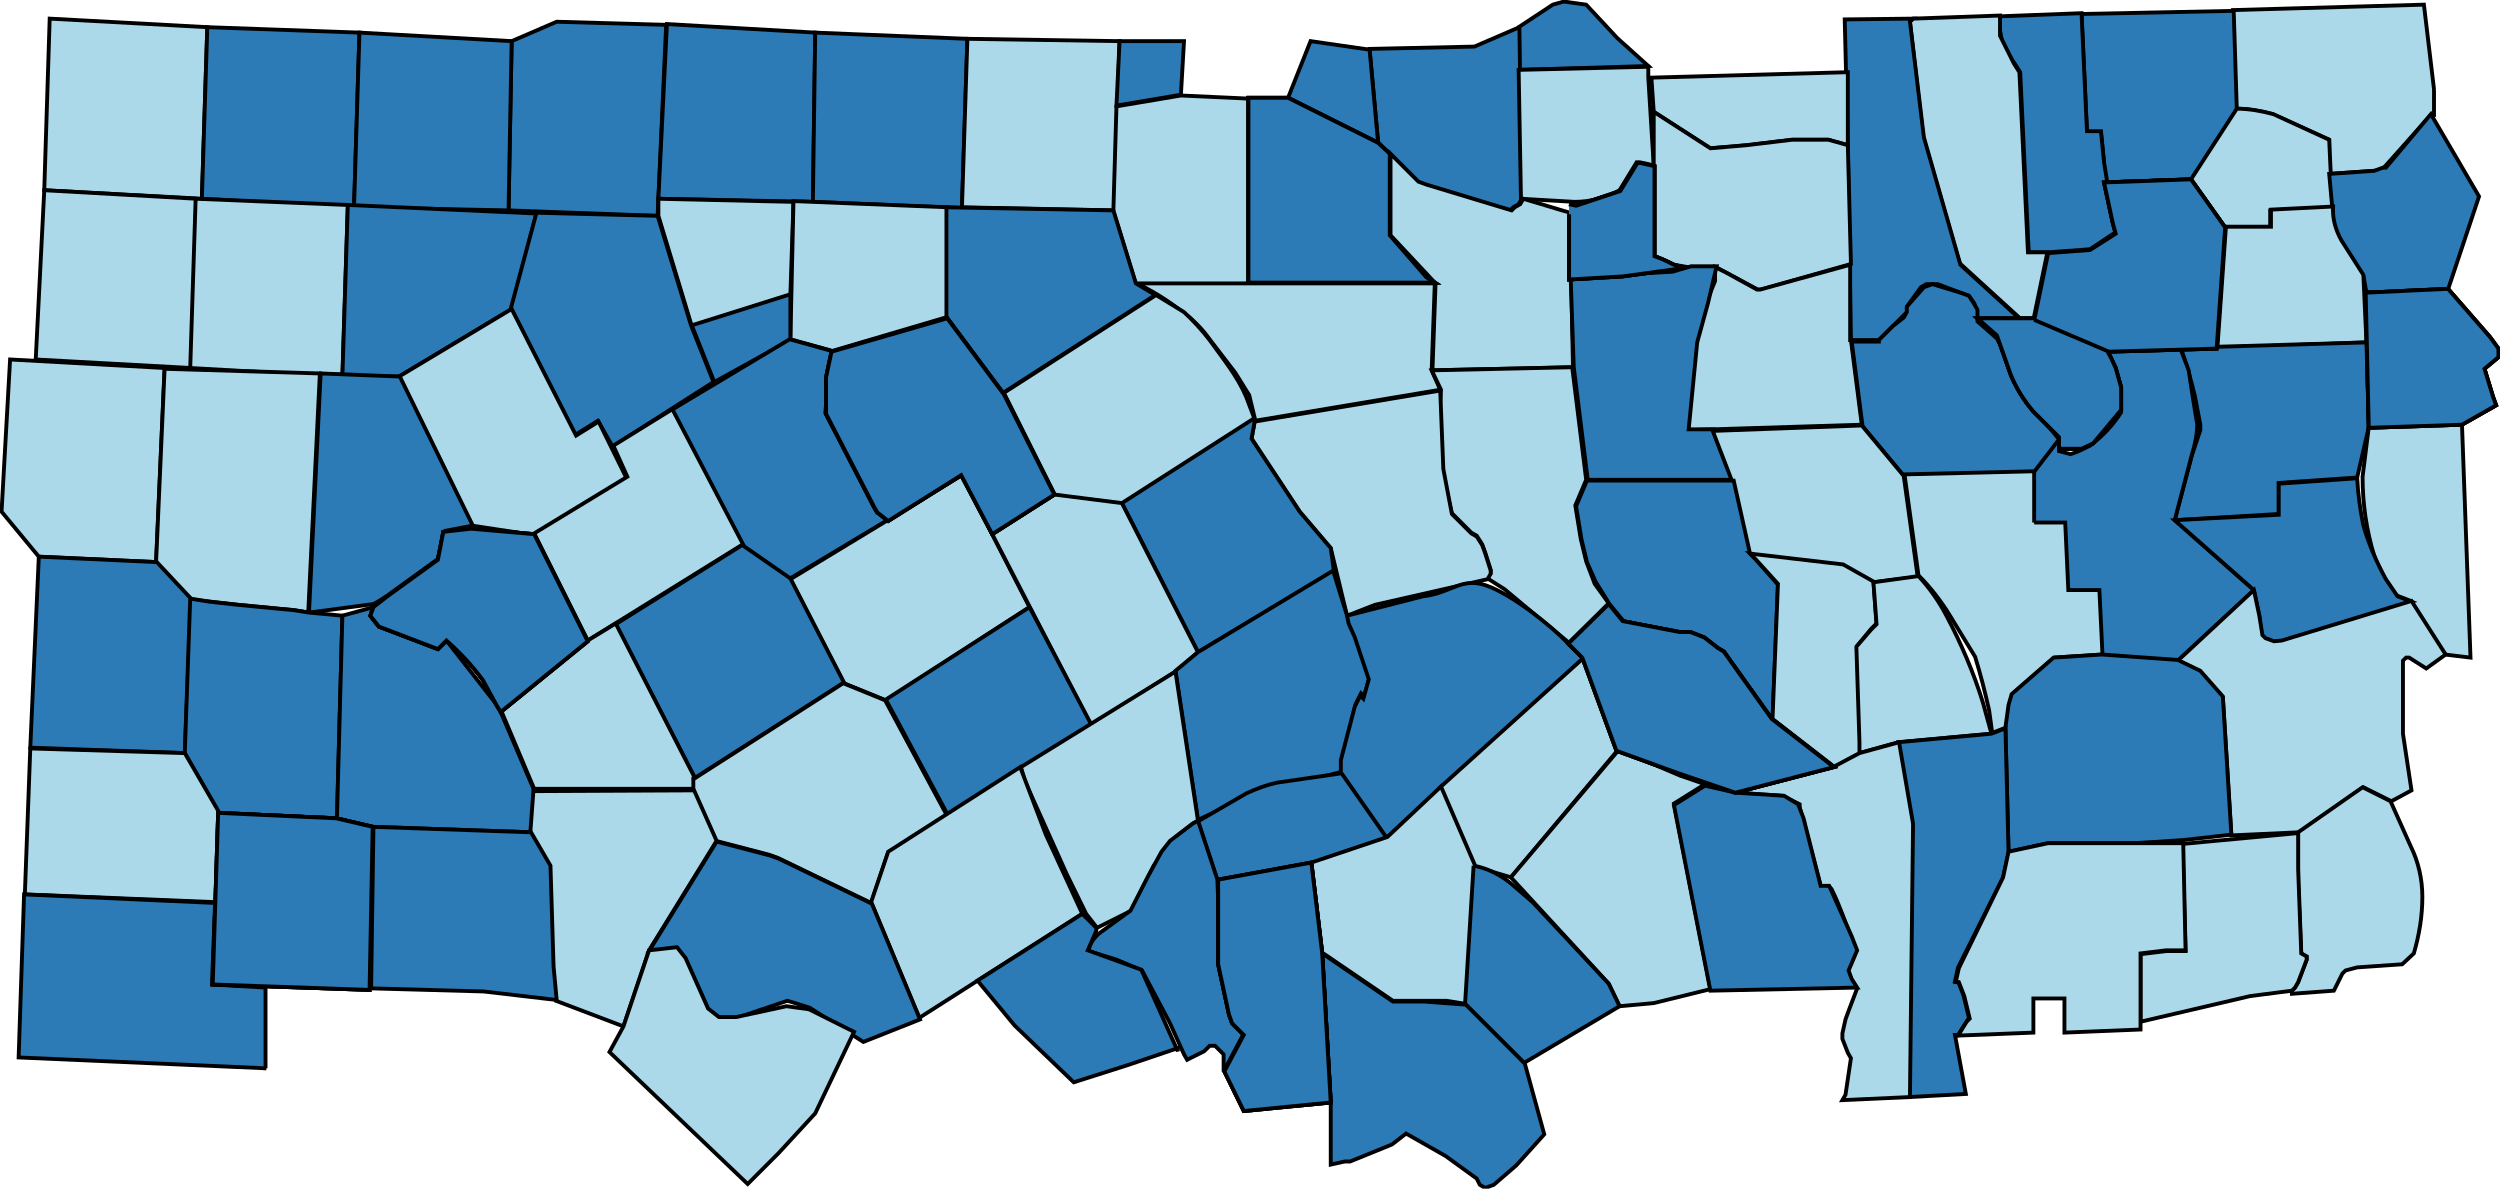 <?xml version="1.0" encoding="utf-8"?>
<!-- Generator: Adobe Illustrator 22.0.1, SVG Export Plug-In . SVG Version: 6.00 Build 0)  -->
<svg version="1.1" id="Layer_1" xmlns="http://www.w3.org/2000/svg" xmlns:xlink="http://www.w3.org/1999/xlink" x="0px" y="0px"
	 viewBox="0 0 322 153.1" style="enable-background:new 0 0 322 153.1;" xml:space="preserve">
<style type="text/css">
	.st0{fill:#2C7BB6;stroke:#000000;stroke-width:0.5;}
	.st1{fill:#ABD9E9;stroke:#000000;stroke-width:0.5;}
</style>
<title>Colour_Area_UnderToOver</title>
<path class="st0" d="M195.6,3.5l4.4-2.9l1.4-0.4l2.9,0.4l4,4.3l4,3.6L195.6,9V3.5z"/>
<path class="st1" d="M313.5,11.5v3.3h-0.4l-5.8,6.5c-0.3,0.4-0.9,0.7-1.5,0.7l-5.8,0.4V18l-7.3-3.3c-1.5-0.4-3.1-0.7-4.7-0.7
	l-0.4-12.7l24.6-0.7L313.5,11.5"/>
<path class="st0" d="M282.3,23.1L271,23.5v-2.5l-0.4-4h-1.8l-0.7-15.2l19.6-0.4l0.4,12.7L282.3,23.1z"/>
<path class="st0" d="M268.1,1.7l0.7,15.2h1.8l0.4,4l0.4,2.5l1.1,6.5l-3.3,2.2l-5.4,0.4h-2.5l-1.1-23.2l-0.7-1.1L258,6.1l-0.4-2.2
	V2.1L268.1,1.7z"/>
<path class="st1" d="M257.6,4.6l1.8,3.6l0.7,1.1l1.1,23.2h2.5l-1.8,8.7h-1.5l-8-7.3l-4.7-16.3L246,2.8l0.4-0.4l11.2-0.4L257.6,4.6z"
	/>
<path class="st0" d="M246.4,2.4L246,2.8l1.8,14.9l4.7,16.4l8,7.3h-5.8l-0.4-2.3l-0.7-1l-1.1-0.4l-2.9-1.1h-1.5l-0.7,0.4l-1.8,2.5
	v0.7l-1.8,1.8l-1.8,1.8h-3.6l-0.4-25l-0.4-16.3L246.4,2.4z"/>
<path class="st1" d="M26,25.6L5.7,24.5L6.4,2.4l20.3,1.1L26,25.6z"/>
<path class="st0" d="M84.7,27.8l-19.2-0.7l0.4-21.8l5.8-2.5l14.1,0.4L84.7,27.8z"/>
<path class="st0" d="M104.7,26l-19.9-0.4l1.1-22.5L105,4.2L104.7,26z"/>
<path class="st0" d="M196,25.6l-0.4,0.7l-0.7,0.4l-0.4,0.4l-10.9-3.3l-1.1-0.4l-3.6-3.6l-1.4-1.5l-1.1-12L189.9,6l5.8-2.5L196,25.6z
	"/>
<path class="st0" d="M46.3,4.2l-0.7,22.5L26,25.6l0.7-22.1L46.3,4.2z"/>
<path class="st0" d="M124.6,5l-0.7,21.8L104.7,26L105,4.2L124.6,5z"/>
<path class="st0" d="M65.5,27.1l-19.9-0.4l0.7-22.5l19.6,1.1L65.5,27.1z"/>
<path class="st1" d="M144.2,5.3l-0.7,21.8l-19.6-0.4L124.6,5L144.2,5.3z"/>
<path class="st0" d="M144.2,5.3h8.3l-0.4,6.9l-8.3,1.4L144.2,5.3z"/>
<path class="st0" d="M168.8,5.3l7.6,1.1l1.1,12l-11.6-5.8L168.8,5.3z"/>
<path class="st1" d="M212.3,10l0.7,11.3l-1.8-0.4h-0.4l-2.2,3.6c-1.8,1-3.8,1.5-5.8,1.5l-6.9-0.4L195.6,9l16.7-0.4V10"/>
<path class="st1" d="M235.5,18h-4.7l-5.8,0.7l-4.7,0.4l-7.3-4.7l-0.3-4.4L238,9.3v9.4L235.5,18z"/>
<path class="st1" d="M143.8,13.7l8.3-1.4l8.7,0.4v23.9h-14.5l-2.9-9.4L143.8,13.7z"/>
<path class="st1" d="M288.1,14c1.6,0,3.2,0.3,4.7,0.7L300,18l0.4,8.7l-8,0.4v2.2h-5.8l-4.4-6.2L288.1,14"/>
<path class="st1" d="M238.4,34l-11.6,3.3h-0.4l-5.4-2.9h-3.6l-1.8-0.3c-0.8-0.4-1.7-0.8-2.6-1.1V14.4l7.3,4.7l4.7-0.4l5.8-0.7h4.7
	l2.5,0.7L238.4,34z"/>
<path class="st0" d="M319.3,25.3l-4,12l-10.5,0.4l-0.4-2.2l-3.6-4l-0.4-0.7v-4l-0.4-4.4l5.8-0.4l1.1-0.4h0.4l5.8-6.9L319.3,25.3z"/>
<path class="st1" d="M202.2,27.4l0.4,19.9l-18.1,0.4l0.4-11.2l-5.8-6.2V19.8l3.6,3.6l1.1,0.4l10.9,3.3l0.4-0.4l0.7-0.4l0.4-0.7
	L202.2,27.4z"/>
<path class="st1" d="M4.6,46.3l1.1-21.8l19.6,1.1l-0.7,21.8L4.6,46.3z"/>
<path class="st1" d="M101.8,38l-12.7,4l-4.3-14.2v-2.2l17.4,0.4L101.8,38z"/>
<path class="st1" d="M44.8,26.4l-0.7,22.1l-19.6-1.1l0.7-21.8L44.8,26.4z"/>
<path class="st1" d="M122.1,26.7v14.1l-14.9,4.4l-5.4-1.5l0.4-17.8L122.1,26.7z"/>
<path class="st0" d="M65.9,39.8l-14.5,8.7h-7.3l0.7-22.1l24.3,1.1L65.9,39.8z"/>
<path class="st0" d="M143.4,27.1l2.9,9.4l2.5,1.5l-19.6,12.6l-7.3-9.8V26.7L143.4,27.1z"/>
<path class="st1" d="M304.4,35.4l0.4,8.7l-19.2,0.7l1.1-15.6h5.8v-2.2l8-0.4c-0.1,1.5,0.3,3,1.1,4.4L304.4,35.4"/>
<path class="st0" d="M84.7,27.8l4.3,14.1l2.9,7.3l-13,8.3l-1.9-3.3l-2.9,1.8l-8.3-16.3l3.3-12.3L84.7,27.8z"/>
<path class="st1" d="M238.4,43.8l1.4,10.9l-22.5,0.7v-5.4l0.7-6.2l0.7-2.2l2.2-5.4v-1.8l1.4,0.7l4,2.2h0.4l11.6-3.2V43.8L238.4,43.8
	z"/>
<path class="st0" d="M217.8,34.3h3.3l-1.1,4.7l-1.4,5.1l-1.1,11.2h3.3l2.5,6.5h-18.8l-1.8-14.5l-0.4-11.6l13.1-0.7L217.8,34.3z"/>
<path class="st0" d="M242,43.8l1.8-1.8l1.4-1.1l0.4-0.7v-0.7l2.2-2.5l1.1-0.4l3.6,1.1l1.1,0.4l0.7,1.1l0.4,0.7v1.5l2.5,2.2l4.8,9.1
	l3.3,4l-3.3,4.3l-16.7,0.4l-5.4-6.5l-1.4-10.9H242z"/>
<path class="st1" d="M184.8,36.5l-0.4,11.2l1.1,2.5l-23.9,4v-0.4l-0.7-2.9l-1.8-2.9l-3.3-4.3c-1-1.4-2.2-2.6-3.6-3.6
	c-1.8-1.4-3.7-2.6-5.8-3.6H184.8"/>
<path class="st0" d="M101.8,43.8L92,49.2l-2.9-7.3l12.7-4L101.8,43.8z"/>
<path class="st1" d="M129.3,50.6L148.9,38l3.6,2.2c1.2,1.1,2.3,2.3,3.3,3.6c1.8,2.5,3.6,4.7,4.7,7.3l1.1,2.9l-17,10.9l-8.7-1.1
	l-6.5-13"/>
<path class="st1" d="M60.8,67.7l-9.4-19.2l14.5-8.7l8.3,16.3l2.9-1.8l3.6,7.3l-12,7.3L60.8,67.7z"/>
<path class="st0" d="M86.5,52.8l15.2-9.1l5.4,1.5l-0.4,3.3l-0.4,4.7l6.2,12l0.4,0.7l1.4,1.1l-12.7,7.6l-6.2-4.3L86.5,52.8z"/>
<path class="st0" d="M305.1,55l-1.5,6.5l-10.1,0.7v4L280.1,67l2.2-8.3l1.1-3.3v-0.7l-0.7-3.7c-0.5-2.1-1.1-4.1-1.8-6.2l23.9-0.7
	L305.1,55"/>
<path class="st0" d="M271.4,45.2l9.4-0.4l1.1,2.9c0.4,2.5,0.7,4.7,1.1,6.9c0,1.4-0.3,2.7-0.7,4l-2.2,8.4l10.2,9l-9.8,9.1l-9.8-0.7
	l-0.4-8.3h-4l-0.4-8.7h-4v-6.5l3.3-4.3v1.5l1.5,0.4c0.9-0.3,1.7-0.7,2.5-1.1c1.6-1.2,3-2.7,4-4.3v-2.9l-0.7-2.5L271.4,45.2"/>
<path class="st1" d="M1.3,46.3l19.9,1.1l-1.1,25L5,71.7l-4.8-5.8L1.3,46.3z"/>
<path class="st1" d="M41.2,48.1l-1.5,30.8L38,78.6l-7.3-0.7l-6.2-0.7l-4.4-4.7l1.1-25L41.2,48.1z"/>
<path class="st1" d="M184.4,47.7l18.1-0.4l1.8,14.5l-1.4,3.3l0.7,4.3l0.7,2.9l1.1,2.9l1.8,2.5l-5.1,5.1l-4-3.3l-4.3-3.6l-2.2-1.4
	l0.4-0.7v-0.4l-0.7-2.2l-0.4-1.1l-0.7-1.1l-0.7-0.4l-2.5-2.5l-1.4-5.8l-0.4-3.6l0.4-6.5L184.4,47.7z"/>
<path class="st0" d="M57.2,68.4L56.4,72l-6.5,4.7c-0.6,0.4-1.2,0.8-1.8,1.1l-8.3,1.1l1.5-30.8l10.2,0.4l9.4,19.2L57.2,68.4"/>
<path class="st1" d="M185.9,60.4l1.1,5.8l2.5,2.5l0.7,0.4l0.7,1.1l0.4,1.1l0.7,2.2v0.4l-0.4,0.7l-14.5,3.3l-3.6,1.4l-1.4-5.8
	l-0.7-2.9l-4-4.7l-6.2-9.4l0.4-2.2l23.9-4L185.9,60.4z"/>
<path class="st1" d="M75.7,82.5l-6.9-13.8l12-7.3l-1.8-4l7.6-4.7l9.1,17.4L75.7,82.5z"/>
<path class="st0" d="M161.6,54.3l-0.4,2.2l6.2,9.4l4,4.7l0.4,2.9L154.3,84l-9.8-19.2l17-10.9L161.6,54.3z"/>
<path class="st1" d="M305.1,55l12-0.4l1.1,30.1l-3.3-0.4l-4.4-6.9l-1.8-0.7l-1.8-2.2l-1.1-2.9c-1-3.3-1.5-6.7-1.5-10.2L305.1,55"/>
<path class="st1" d="M237.3,72.8l-12-1.4l-2.2-9.4l-2.5-6.5l19.2-0.7l5.4,6.5l1.8,13l-5.8,0.7L237.3,72.8z"/>
<path class="st1" d="M262,67.3h4l0.4,8.7h4l0.4,8.3l-6.2,0.4l-5.4,4.7l-0.4,1.4l-0.4,2.9l-1.8,0.7l-0.4-2.9
	c-0.5-2.3-1.1-4.6-1.8-6.9l-3.3-5.4c-1.1-1.8-2.5-3.6-4-5.1l-1.8-13l16.7-0.4V67.3"/>
<path class="st1" d="M132.6,78.2l-18.5,12l-5.4-2.2l-6.9-13.4l22.1-13.4L132.6,78.2z"/>
<path class="st0" d="M304.4,67.7c0.7,2.4,1.7,4.7,2.9,6.9l1.5,2.2l1.8,0.7l-16.7,5.1h-1.1l-1.1-0.4l-0.4-0.4l-0.3-2.5l-0.7-3.3
	l-10.2-9l13.4-0.7v-4l10.1-0.7C303.7,63.6,304,65.7,304.4,67.7"/>
<path class="st0" d="M225.4,71.3l0.7,0.7l2.9,3.3l-0.7,17.4l-6.2-8.7l-0.7-0.4l-1.8-1.4l-1.8-0.7h-1.4l-7.3-1.5l-1.8-2.2l-1.8-2.9
	l-1.1-2.5l-0.7-2.9l-0.7-4.3l1.4-3.3h18.9L225.4,71.3z"/>
<path class="st1" d="M127.8,68.8l8-5.1l8.7,1.1l9.8,19.2l-2.9,2.5l-10.9,6.9L127.8,68.8z"/>
<path class="st0" d="M95.6,70.2l6.2,4.3l6.9,13.4l-19.2,12.3L79.3,80.4L95.6,70.2z"/>
<path class="st1" d="M241.3,74.9l0.4,5.4l-0.7,0.7l-1.8,2.2l0.4,12.3V97l-3.3,1.8l-8-6.2l0.7-17.4l-2.9-3.2l-0.7-0.7l12,1.4
	L241.3,74.9z"/>
<path class="st0" d="M5,71.7l15.2,0.7l4.4,4.7L23.8,97L3.9,96.3L5,71.7z"/>
<path class="st0" d="M154.3,84l17.4-10.5l1.8,5.8l1.1,2.5l1.8,5.4l-0.7,2.5l-0.4-0.4l-0.7,1.4l-1.8,7.6v1.1l-12.3,3.3l-6.2,2.9
	l-2.9-19.2L154.3,84z"/>
<path class="st1" d="M247.1,74.2c1.4,1.5,2.6,3.2,3.6,5.1c1.9,3.6,3.5,7.3,4.7,11.2l1.1,4l-12,1.1l-5,1.4v-1.4l-0.4-12.3l1.9-2.2
	l0.7-0.7l-0.4-5.4L247.1,74.2"/>
<path class="st0" d="M173.5,79.3l9.8-2.5c3.6-0.4,4.9-2.5,8.1-1.4s8.2,5,10.7,7.6l1.8,1.8l-25.4,23.2l-5.8-8.3v-1.8l1.8-6.9l0.7-1.4
	l0.4,0.4l0.7-2.5l-1.8-5.4l-0.8-1.8L173.5,79.3"/>
<path class="st1" d="M293.9,82.5l16.7-5.1l4.4,6.9l-2.5,1.8l-2.2-1.4h-0.4l-0.4,0.4v9.4l1.1,7.3l-2.6,1.4l-3.6-1.8l-8.3,5.8
	l-8.7,0.4l-1.1-17.8l-2.9-3.3l-2.9-1.4l9.8-9.1l0.7,3.3l0.4,2.5l0.4,0.4l1.1,0.4L293.9,82.5z"/>
<path class="st0" d="M39.8,78.9l4.3,0.4l-0.7,26.1l-15.2-0.7L23.8,97l0.7-19.9l2.5,0.4l3.6,0.4l7.3,0.7L39.8,78.9z"/>
<path class="st0" d="M132.6,78.2l8,15.2L122.1,105l-8-14.9L132.6,78.2z"/>
<path class="st0" d="M68.8,101.8l-0.4,5.4l-20.3-0.7l-4.7-1.1l0.7-26.1l4-1.1l-0.4,1.1l1.1,1.4l7.6,2.9l1.1-1.1l6.5,8.3l0.4,0.7
	L68.8,101.8z"/>
<path class="st1" d="M75.7,82.5l3.6-2.2l10.2,19.9v1.4H68.8l-4.3-10.2L75.7,82.5z"/>
<path class="st0" d="M270.7,84.3l9.8,0.7l2.9,1.4l2.9,3.3l1.1,17.8l-6.2,0.7l-6.2,0.4h-11.2l-5.1,1.1l-0.4-16l0.4-2.9l0.4-1.4
	l5.4-4.7L270.7,84.3z"/>
<path class="st1" d="M208.3,96.7L194.6,113l-4.7-1.4l-4.4-10.2L204,84.7L208.3,96.7z"/>
<path class="st1" d="M131.5,98.8l19.9-12.3l2.9,19.2l-0.7,0.4l-1.8,1.4l-1.4,1.5l-1.8,2.5l-1.8,3.6l-1.1,2.2l-4.4,2.2l-1.4-1.8
	l-2.5-5.1l-5.4-12L131.5,98.8z"/>
<path class="st1" d="M89.4,100.3L108.6,88l5.4,2.2l8,14.9l-7.6,4.7l-2.2,6.5l-12-5.8l-1.1-0.4l-6.9-1.8l-2.9-6.5V100.3z"/>
<path class="st0" d="M256.5,94.5l1.8-0.7l0.4,16L258,113l-5.8,11.6l-0.4,1.8h0.4l0.7,1.8l0.7,2.9l-1.4,2.2h-0.4l1.4,7.6l-7.3,0.4
	l0.4-35.2l-1.8-10.5L256.5,94.5z"/>
<path class="st1" d="M239.5,97l5.1-1.4l1.8,10.5l-0.4,35.2l-8.7,0.4l0.4-0.7l0.7-4.7l-0.4-0.7l-0.7-1.8v-0.7l0.4-1.8l0.4-1.1
	l1.1-2.9l-0.7-1.1L238,125l1.1-2.5l-0.7-1.8c-0.7-1.8-1.4-4-2.5-6.2l-0.4-0.4h-1.1v-0.4l-2.2-8.3l-0.4-1.4v-0.4l-2.2-1.1l-6.2-0.4
	l12.7-3.3L239.5,97"/>
<path class="st1" d="M23.8,97l4.4,7.6l-0.4,11.6l-24.6-1l0.7-18.8L23.8,97z"/>
<path class="st1" d="M219.6,101l-4,2.5l4.7,23.9l-7.3,1.8l-4.4,0.4l-1.4-2.9L194.6,113l13.8-16.3l4.7,1.8l3.3,1.4L219.6,101z"/>
<path class="st1" d="M118.4,131.1l-6.2-14.9l2.2-6.5l17-10.9l3.3,8.7l4.7,10.2L118.4,131.1z"/>
<path class="st0" d="M172.8,99.6l5.8,8.3l-9.8,3.3l-12,2.2l-2.5-7.6l6.2-3.6c1.3-0.6,2.6-1.1,4-1.4L172.8,99.6"/>
<path class="st0" d="M223.6,102.1l6.2,0.4l1.8,1.1l0.7,1.8l2.2,8.7h1.1l2.9,6.5l0.7,1.8l-1.1,2.6l0.4,1.1l0.7,1.1l-18.9,0.4
	l-4.7-23.9l4-2.5L223.6,102.1z"/>
<path class="st1" d="M310.5,109c1,2,1.5,4.3,1.5,6.5c0,2.5-0.4,4.9-1.1,7.3l-1.5,1.4l-5.8,0.4l-1.5,0.4l-0.4,0.4l-1.1,2.2l-5.4,0.4
	v-0.4l0.4-0.4l0.4-0.7l1.1-2.9v-0.4l-0.7-0.4l-0.4-9.1v-6.5l8.3-5.8l3.6,1.8L310.5,109"/>
<path class="st1" d="M188.8,129.3l-2.5-0.4h-6.9l-9.1-6.2l-1.4-11.6l9.8-3.3l6.9-6.5l4.4,10.2L188.8,129.3z"/>
<path class="st1" d="M89.4,101.8l2.9,6.5l-8.7,14.1l-3.3,9.8l-8.7-3.3l-0.4-4.3l-0.4-13l-2.5-4.3l0.4-5.4L89.4,101.8z"/>
<path class="st0" d="M141.6,120.2l4-2.9l2.2-4.3l1.8-3.3l1.1-1.4l2.9-2.2l0.7-0.4l2.5,7.6l0.4,10.9l1.8,7.3l1.1,1.8l-2.5,4.7v-2.2
	l-1.1-1.1h-0.7l-0.7,0.7l-2.2,1.1l-0.4-0.7l-1.8-4l-3.6-6.8l-3.3-1.4l-3.6-1.1C140.3,121.6,140.9,120.8,141.6,120.2"/>
<path class="st0" d="M48.1,106.5l20.3,0.7l2.5,4.3l0.4,13l0.4,4.3l-9.4-1.1l-14.5-0.4L48.1,106.5z"/>
<path class="st1" d="M296,111.9l0.4,10.9l0.7,0.4v0.4l-1.1,2.9l-0.4,0.7l-0.4,0.4l-5.4,0.7l-9.4,2.2l-4.7,1.1v-8.7l3.3-0.4h2.5
	l-0.4-13.8l14.9-1.4V111.9z"/>
<path class="st0" d="M101.4,128.9l-6.5,2.2h-2.2l-1.5-1.1l-2.9-6.5l-1.1-1.4l-3.6,0.4l8.7-14.1l6.9,1.8l1.1,0.4l12,5.8l6.2,14.9
	l-7.3,2.9l-6.9-4.4l-2.2-0.7L101.4,128.9z"/>
<path class="st1" d="M281.5,122.4H279l-3.3,0.4v9.8l-9.8,0.4v-4.4h-4v4.4l-10.1,0.4h0.4l1.1-1.8l0.4-0.4l-0.7-2.9l-0.7-1.8h-0.4
	l0.4-1.8L258,113l0.7-3.3l5.1-1.1h17.4L281.5,122.4z"/>
<path class="st0" d="M189.8,111.5c1.7,0.3,3.3,1.1,4.7,2.2l2.9,2.5l9.8,10.5l1.4,2.9l-12.3,7.3l-7.6-7.6L189.8,111.5"/>
<path class="st0" d="M34.3,137.6l-31.9-1.4l0.7-21l24.6,1.1l-0.4,10.5l6.9,0.4V137.6z"/>
<path class="st0" d="M139.4,117.7l1.8,1.8v0.4l-1.1,2.5l6.9,2.5l4.7,10.5v-0.4l-6.5,2.2l-6.9,2.2l-7.6-7.3l-4.8-5.8L139.4,117.7z"/>
<path class="st1" d="M105,143.4l-4.7,5.1l-4,4l-17.8-17l1.8-3.3l3.3-9.8l3.6-0.4l1.1,1.4l2.9,6.5l1.4,1.1h2.2l6.5-1.4l2.9,0.4
	l5.8,2.9L105,143.4z"/>
<path class="st0" d="M190.2,151.8l-4-2.9l-5.1-2.9l-1.8,1.4l-5.4,2.2h-0.7l-1.8,0.4v-8l-1.1-19.2l9.1,6.2h4l5.4,0.4l7.6,7.6l2.5,9.1
	l-3.6,4l-2.9,2.5l-1.1,0.4l-0.7-0.4L190.2,151.8z"/>
<path class="st0" d="M165.9,12.6l11.6,5.8l1.5,1.4v10.5l4.7,5.4l1.1,0.7h-24V12.6H165.9z"/>
<path class="st0" d="M202.1,26.3l0.9,0.2l5.7-1.9l2.2-3.6h0.4l1.8,0.4v11.6c0.9,0.3,1.7,0.7,2.5,1.1l1.4,0.4l0,0l-8,1.1l-6.9,0.4
	v-8.4"/>
<path class="st0" d="M286.6,29.3l-1.1,15.6l-14.1,0.4l-9.4-4l1.8-8.7l5.4-0.4l3.3-2.1l-0.4-1.5l-1.1-5.1l11.2-0.4L286.6,29.3z"/>
<path class="st0" d="M315.3,37.2l5.4,6.2l1.1,1.5v1.1l-1.8,1.5l1.1,3.6l0.4,1.1l-4.4,2.5l-12,0.4l-0.4-17.4L315.3,37.2z"/>
<path class="st0" d="M135.8,63.7l-8,5.1l-4-7.6l-9.4,5.9l-1.4-1.1l-0.4-0.7l-6.2-12v-4.7l0.7-3.3l14.9-4.3l7.3,9.8L135.8,63.7z"/>
<path class="st0" d="M262,41.2l9.4,4l0.4,0.7l0.7,1.5l0.7,2.5v2.9l-3.6,4.3l-1.5,0.7h-2.9v-1.5l-3.3-3.3c-1.2-1.4-2.2-3-2.9-4.7
	l-1.8-5.1l-2.5-2.2H262"/>
<path class="st0" d="M68.8,68.8l6.9,13.8l-11.2,9.1L64,90.9l-1.8-3.3c-1.4-1.9-3-3.6-4.7-5.1l-1.1,1.1l-7.6-2.9l-1.1-1.4l0.4-1.1
	l1.8-1.4l6.5-4.7l0.7-3.6l3.6-0.4L68.8,68.8"/>
<path class="st0" d="M207.2,77.8l1.8,2.2l7.3,1.4h1.4l1.8,0.7l1.8,1.4l0.7,0.4l6.2,8.7l8,6.2l-12.7,3.3l-7.3-2.5l-8-2.9l-4.4-12
	l-1.8-1.8L207.2,77.8z"/>
<path class="st0" d="M27.4,126.8l0.7-22.1l15.2,0.7l4.7,1.1l-0.4,21L27.4,126.8z"/>
<path class="st0" d="M170.3,122.8l1.1,19.2l-11.2,1.1l-2.5-5.1l2.5-4.7l-1.1-1.1l-0.4-0.4l-0.4-1.1l-1.4-6.5v-10.9l12-2.2
	L170.3,122.8z"/>
<path class="st0" d="M165.9,12.6l11.6,5.8l1.5,1.4v10.5l4.7,5.4l1.1,0.7h-24V12.6H165.9z"/>
<path class="st0" d="M202.1,26.3l0.9,0.2l5.7-1.9l2.2-3.6h0.4l1.8,0.4v11.6c0.9,0.3,1.7,0.7,2.5,1.1l1.4,0.4l0,0l-8,1.1l-6.9,0.4
	v-8.4"/>
<path class="st0" d="M286.6,29.3l-1.1,15.6l-14.1,0.4l-9.4-4l1.8-8.7l5.4-0.4l3.3-2.1l-0.4-1.5l-1.1-5.1l11.2-0.4L286.6,29.3z"/>
<path class="st0" d="M315.3,37.2l5.4,6.2l1.1,1.5v1.1l-1.8,1.5l1.1,3.6l0.4,1.1l-4.4,2.5l-12,0.4l-0.4-17.4L315.3,37.2z"/>
<path class="st0" d="M135.8,63.7l-8,5.1l-4-7.6l-9.4,5.9l-1.4-1.1l-0.4-0.7l-6.2-12v-4.7l0.7-3.3l14.9-4.3l7.3,9.8L135.8,63.7z"/>
<path class="st0" d="M262,41.2l9.4,4l0.4,0.7l0.7,1.5l0.7,2.5v2.9l-3.6,4.3l-1.5,0.7h-2.9v-1.5l-3.3-3.3c-1.2-1.4-2.2-3-2.9-4.7
	l-1.8-5.1l-2.5-2.2H262"/>
<path class="st0" d="M68.8,68.8l6.9,13.8l-11.2,9.1L64,90.9l-1.8-3.3c-1.4-1.9-3-3.6-4.7-5.1l-1.1,1.1l-7.6-2.9l-1.1-1.4l0.4-1.1
	l1.8-1.4l6.5-4.7l0.7-3.6l3.6-0.4L68.8,68.8"/>
<path class="st0" d="M207.2,77.8l1.8,2.2l7.3,1.4h1.4l1.8,0.7l1.8,1.4l0.7,0.4l6.2,8.7l8,6.2l-12.7,3.3l-7.3-2.5l-8-2.9l-4.4-12
	l-1.8-1.8L207.2,77.8z"/>
<path class="st0" d="M27.4,126.8l0.7-22.1l15.2,0.7l4.7,1.1l-0.4,21L27.4,126.8z"/>
<path class="st0" d="M170.3,122.8l1.1,19.2l-11.2,1.1l-2.5-5.1l2.5-4.7l-1.1-1.1l-0.4-0.4l-0.4-1.1l-1.4-6.5v-10.9l12-2.2
	L170.3,122.8z"/>
<path class="st0" d="M165.9,12.6l11.6,5.8l1.5,1.4v10.5l4.7,5.4l1.1,0.7h-24V12.6H165.9z"/>
<path class="st0" d="M202.1,26.3l0.9,0.2l5.7-1.9l2.2-3.6h0.4l1.8,0.4v11.6c0.9,0.3,1.7,0.7,2.5,1.1l1.4,0.4l0,0l-8,1.1l-6.9,0.4
	v-8.4"/>
<path class="st0" d="M286.6,29.3l-1.1,15.6l-14.1,0.4l-9.4-4l1.8-8.7l5.4-0.4l3.3-2.1l-0.4-1.5l-1.1-5.1l11.2-0.4L286.6,29.3z"/>
<path class="st0" d="M315.3,37.2l5.4,6.2l1.1,1.5v1.1l-1.8,1.5l1.1,3.6l0.4,1.1l-4.4,2.5l-12,0.4l-0.4-17.4L315.3,37.2z"/>
<path class="st0" d="M135.8,63.7l-8,5.1l-4-7.6l-9.4,5.9l-1.4-1.1l-0.4-0.7l-6.2-12v-4.7l0.7-3.3l14.9-4.3l7.3,9.8L135.8,63.7z"/>
<path class="st0" d="M262,41.2l9.4,4l0.4,0.7l0.7,1.5l0.7,2.5v2.9l-3.6,4.3l-1.5,0.7h-2.9v-1.5l-3.3-3.3c-1.2-1.4-2.2-3-2.9-4.7
	l-1.8-5.1l-2.5-2.2H262"/>
<path class="st0" d="M68.8,68.8l6.9,13.8l-11.2,9.1L64,90.9l-1.8-3.3c-1.4-1.9-3-3.6-4.7-5.1l-1.1,1.1l-7.6-2.9l-1.1-1.4l0.4-1.1
	l1.8-1.4l6.5-4.7l0.7-3.6l3.6-0.4L68.8,68.8"/>
<path class="st0" d="M207.2,77.8l1.8,2.2l7.3,1.4h1.4l1.8,0.7l1.8,1.4l0.7,0.4l6.2,8.7l8,6.2l-12.7,3.3l-7.3-2.5l-8-2.9l-4.4-12
	l-1.8-1.8L207.2,77.8z"/>
<path class="st0" d="M27.4,126.8l0.7-22.1l15.2,0.7l4.7,1.1l-0.4,21L27.4,126.8z"/>
<path class="st0" d="M170.3,122.8l1.1,19.2l-11.2,1.1l-2.5-5.1l2.5-4.7l-1.1-1.1l-0.4-0.4l-0.4-1.1l-1.4-6.5v-10.9l12-2.2
	L170.3,122.8z"/>
</svg>

